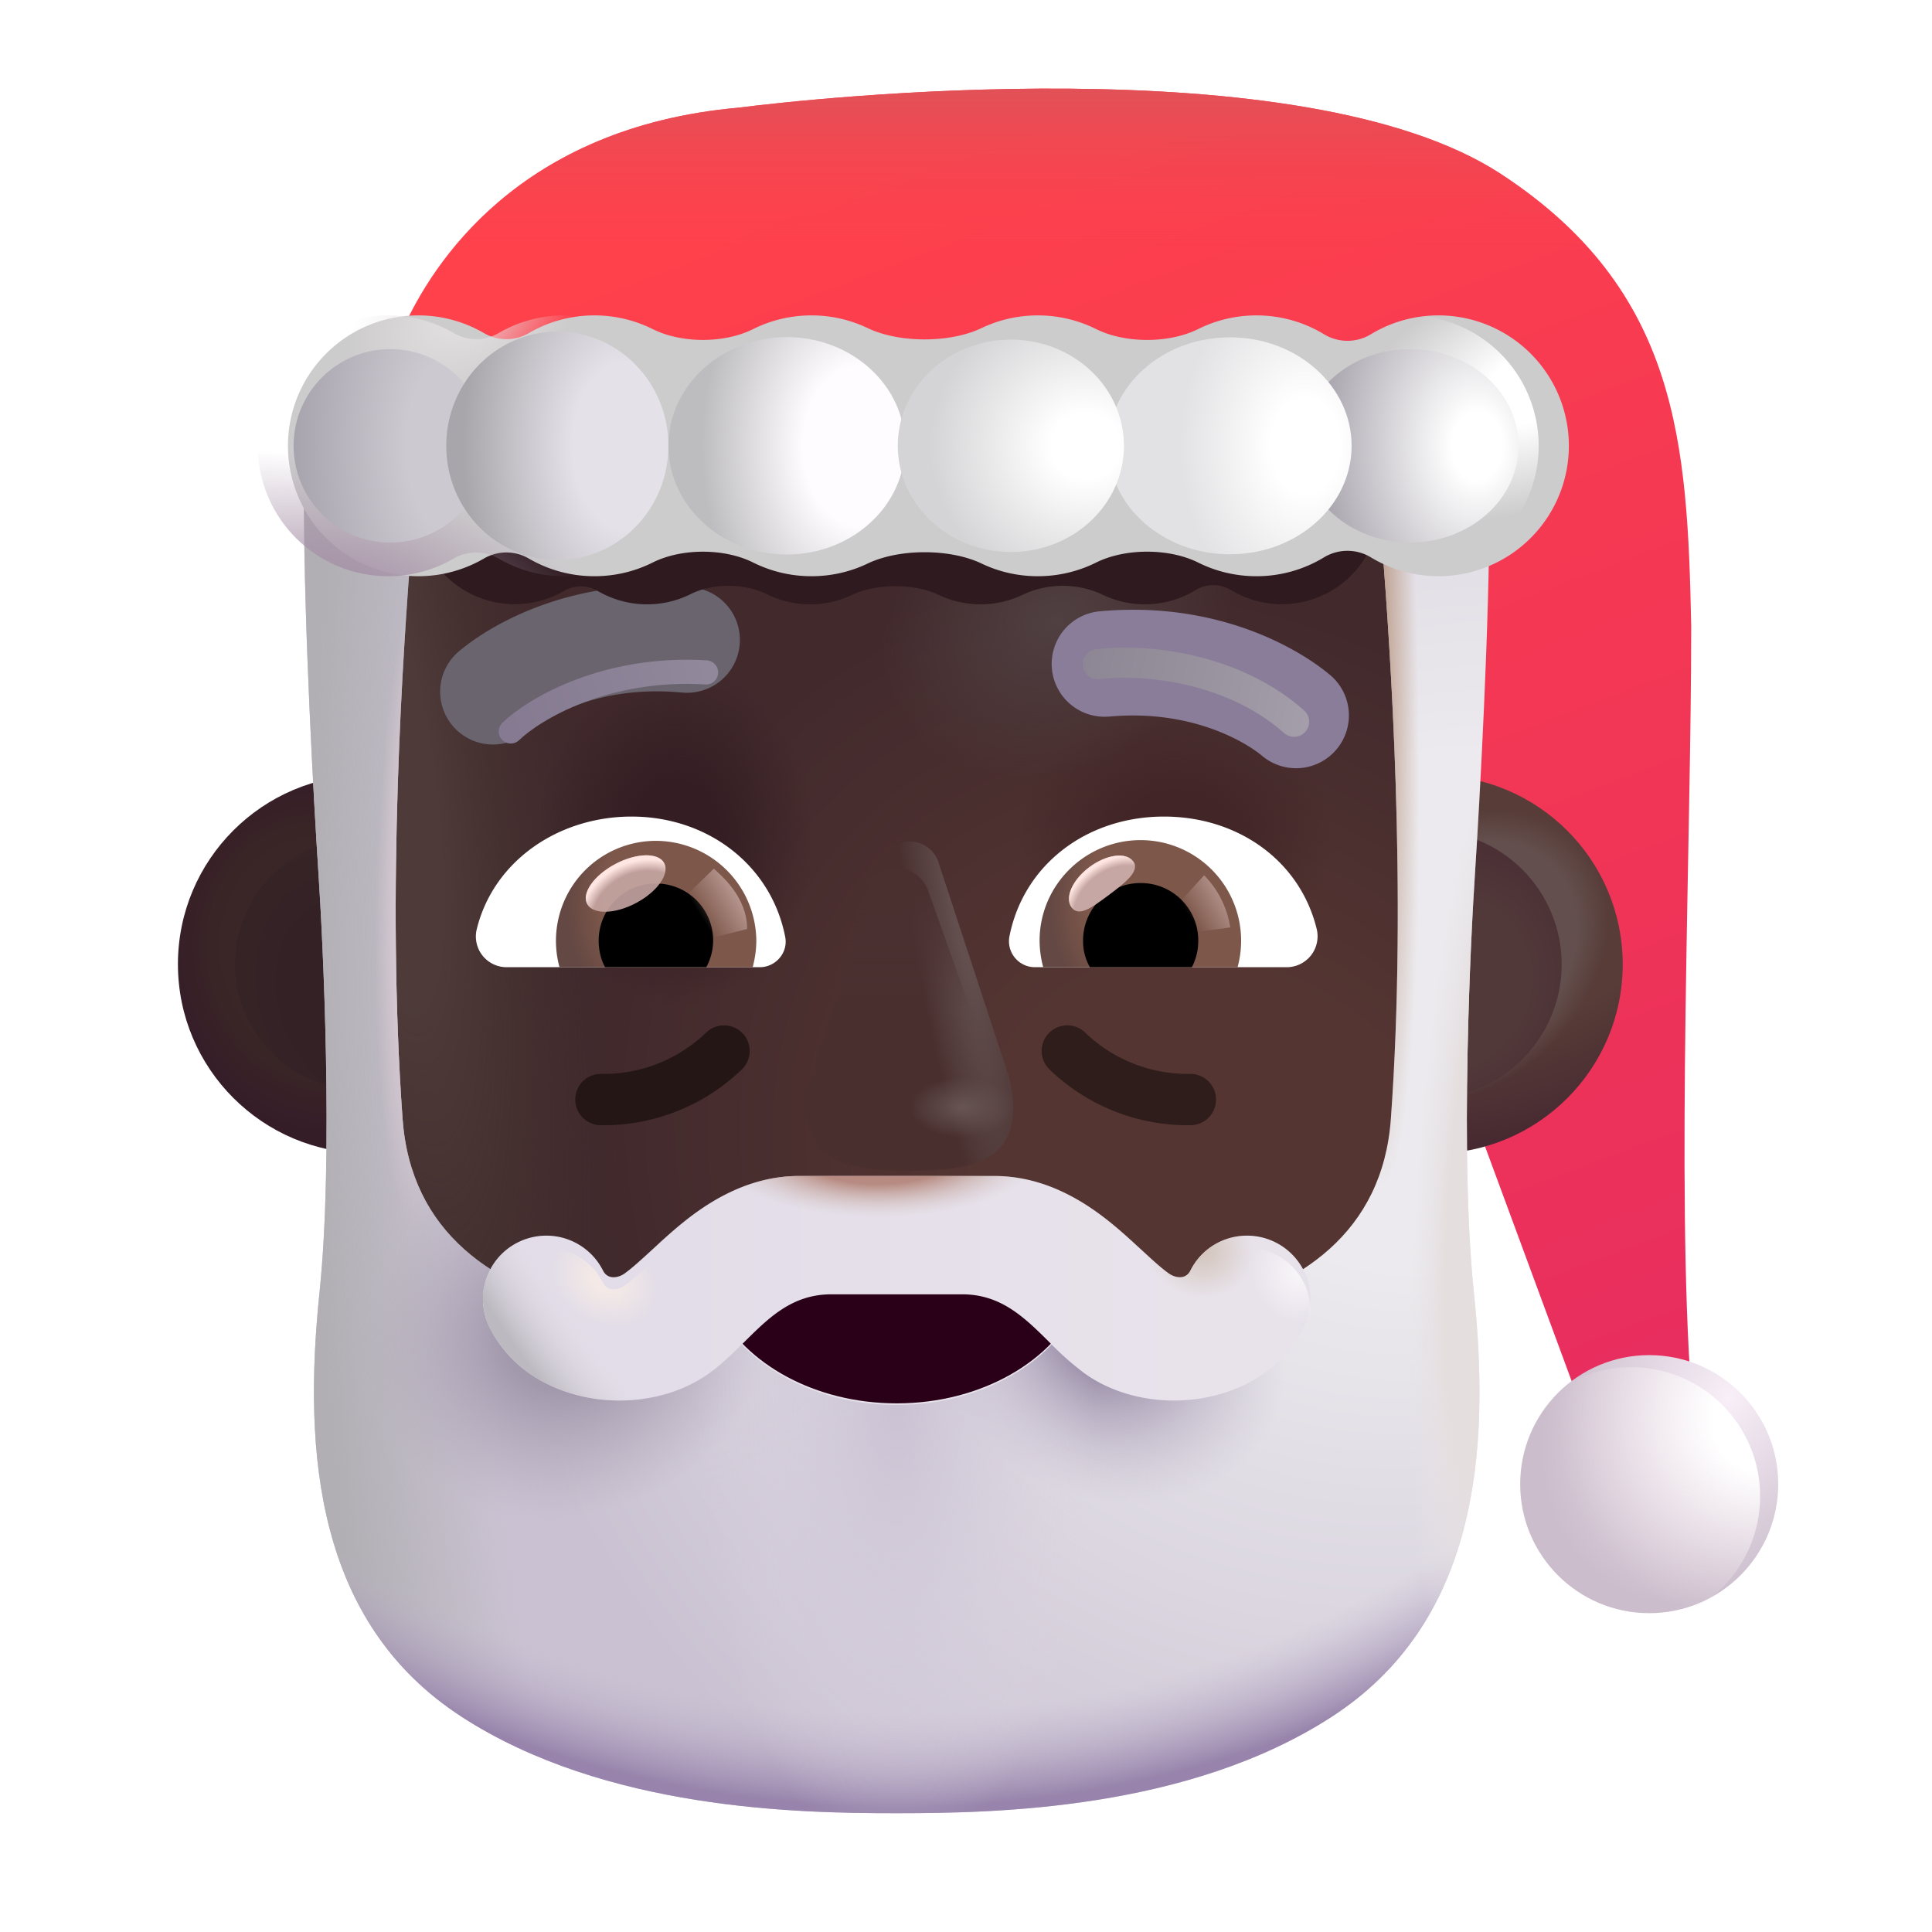 <svg width="32" height="32" fill="none" xmlns="http://www.w3.org/2000/svg"><g filter="url(#a)"><path d="M12.246 2.282c-3.656.32-5.094 2.594-5.578 3.68l-.656 2.352 17.297-1V16l2.78 7.531h1.923c-.25-3.375 0-9.125 0-12.656-.063-3.047-.209-5.567-3.149-7.492C21.56 1.22 13.34 2.142 12.246 2.282Z" fill="url(#b)"/><path d="M12.246 2.282c-3.656.32-5.094 2.594-5.578 3.68l-.656 2.352 17.297-1V16l2.78 7.531h1.923c-.25-3.375 0-9.125 0-12.656-.063-3.047-.209-5.567-3.149-7.492C21.56 1.22 13.34 2.142 12.246 2.282Z" fill="url(#c)"/></g><g filter="url(#d)"><circle cx="27.016" cy="24.782" r="2.137" fill="url(#e)"/></g><circle cx="27.016" cy="24.782" r="2.137" fill="url(#f)"/><g filter="url(#g)"><circle cx="5.98" cy="15.97" r="3.133" fill="url(#h)"/></g><circle cx="23.744" cy="15.974" r="3.133" fill="url(#i)"/><circle cx="23.744" cy="15.974" r="3.133" fill="url(#j)"/><g filter="url(#k)"><circle cx="5.98" cy="15.97" r="2.086" fill="url(#l)"/></g><g filter="url(#m)"><circle cx="23.645" cy="15.974" r="2.221" fill="url(#n)"/></g><path d="M6.324 19.564c-.65-2.9-.396-8.646-.187-11.157h17.5c.156 1.813.375 6.438 0 10.438-.375 4-5.907 4.667-8.625 4.5-2.625-.052-8.038-.881-8.688-3.781Z" fill="url(#o)"/><path d="M6.324 19.564c-.65-2.9-.396-8.646-.187-11.157h17.5c.156 1.813.375 6.438 0 10.438-.375 4-5.907 4.667-8.625 4.5-2.625-.052-8.038-.881-8.688-3.781Z" fill="url(#p)"/><path d="M6.324 19.564c-.65-2.9-.396-8.646-.187-11.157h17.5c.156 1.813.375 6.438 0 10.438-.375 4-5.907 4.667-8.625 4.5-2.625-.052-8.038-.881-8.688-3.781Z" fill="url(#q)"/><path d="M6.324 19.564c-.65-2.9-.396-8.646-.187-11.157h17.5c.156 1.813.375 6.438 0 10.438-.375 4-5.907 4.667-8.625 4.5-2.625-.052-8.038-.881-8.688-3.781Z" fill="url(#r)"/><path d="M6.324 19.564c-.65-2.9-.396-8.646-.187-11.157h17.5c.156 1.813.375 6.438 0 10.438-.375 4-5.907 4.667-8.625 4.5-2.625-.052-8.038-.881-8.688-3.781Z" fill="url(#s)"/><g filter="url(#t)"><path fill-rule="evenodd" clip-rule="evenodd" d="M11.582 12.17c-1.378-.13-2.28.43-2.538.643a.875.875 0 1 1-1.112-1.35c.533-.44 1.88-1.219 3.814-1.036a.875.875 0 1 1-.164 1.742Z" fill="#69646E"/></g><g filter="url(#u)"><path fill-rule="evenodd" clip-rule="evenodd" d="M18.21 12.17c1.377-.13 2.28.43 2.537.643a.875.875 0 1 0 1.113-1.35c-.533-.44-1.88-1.219-3.814-1.036a.875.875 0 0 0 .164 1.742Z" fill="#8A7D99"/></g><path fill-rule="evenodd" clip-rule="evenodd" d="M12.299 17.113a.425.425 0 0 1-.013.601 3.297 3.297 0 0 1-2.341.923.425.425 0 1 1 .016-.85 2.448 2.448 0 0 0 1.737-.686.425.425 0 0 1 .6.012Z" fill="#241614"/><path fill-rule="evenodd" clip-rule="evenodd" d="M17.371 17.113a.425.425 0 0 0 .013.601 3.297 3.297 0 0 0 2.341.923.425.425 0 1 0-.017-.85 2.448 2.448 0 0 1-1.736-.686.425.425 0 0 0-.6.012Z" fill="#2E1D1A"/><path d="M6.809 9.072c-.125 1.64-.416 5.66-.141 9.46.272 3.768 5.503 3.67 8.15 3.14v-.015l.034.007.035-.007v.014c2.647.53 7.878.629 8.15-3.139.275-3.8-.015-7.82-.14-9.46l1.773-.743c0 2.055-.163 4.963-.238 6.11-.076 1.146-.254 4.71-.02 6.968.277 2.665.055 5.47-2.36 7.032-2.379 1.54-5.578 1.592-7.165 1.593h-.069c-1.587 0-4.786-.053-7.166-1.593-2.414-1.563-2.636-4.367-2.36-7.032.235-2.257.057-5.822-.019-6.968-.075-1.147-.238-4.055-.238-6.11l1.774.743Z" fill="url(#v)"/><path d="M6.809 9.072c-.125 1.64-.416 5.66-.141 9.46.272 3.768 5.503 3.67 8.15 3.14v-.015l.034.007.035-.007v.014c2.647.53 7.878.629 8.15-3.139.275-3.8-.015-7.82-.14-9.46l1.773-.743c0 2.055-.163 4.963-.238 6.11-.076 1.146-.254 4.71-.02 6.968.277 2.665.055 5.47-2.36 7.032-2.379 1.54-5.578 1.592-7.165 1.593h-.069c-1.587 0-4.786-.053-7.166-1.593-2.414-1.563-2.636-4.367-2.36-7.032.235-2.257.057-5.822-.019-6.968-.075-1.147-.238-4.055-.238-6.11l1.774.743Z" fill="url(#w)"/><path d="M6.809 9.072c-.125 1.64-.416 5.66-.141 9.46.272 3.768 5.503 3.67 8.15 3.14v-.015l.034.007.035-.007v.014c2.647.53 7.878.629 8.15-3.139.275-3.8-.015-7.82-.14-9.46l1.773-.743c0 2.055-.163 4.963-.238 6.11-.076 1.146-.254 4.71-.02 6.968.277 2.665.055 5.47-2.36 7.032-2.379 1.54-5.578 1.592-7.165 1.593h-.069c-1.587 0-4.786-.053-7.166-1.593-2.414-1.563-2.636-4.367-2.36-7.032.235-2.257.057-5.822-.019-6.968-.075-1.147-.238-4.055-.238-6.11l1.774.743Z" fill="url(#x)"/><path d="M6.809 9.072c-.125 1.64-.416 5.66-.141 9.46.272 3.768 5.503 3.67 8.15 3.14v-.015l.034.007.035-.007v.014c2.647.53 7.878.629 8.15-3.139.275-3.8-.015-7.82-.14-9.46l1.773-.743c0 2.055-.163 4.963-.238 6.11-.076 1.146-.254 4.71-.02 6.968.277 2.665.055 5.47-2.36 7.032-2.379 1.54-5.578 1.592-7.165 1.593h-.069c-1.587 0-4.786-.053-7.166-1.593-2.414-1.563-2.636-4.367-2.36-7.032.235-2.257.057-5.822-.019-6.968-.075-1.147-.238-4.055-.238-6.11l1.774.743Z" fill="url(#y)"/><path d="M6.809 9.072c-.125 1.64-.416 5.66-.141 9.46.272 3.768 5.503 3.67 8.15 3.14v-.015l.034.007.035-.007v.014c2.647.53 7.878.629 8.15-3.139.275-3.8-.015-7.82-.14-9.46l1.773-.743c0 2.055-.163 4.963-.238 6.11-.076 1.146-.254 4.71-.02 6.968.277 2.665.055 5.47-2.36 7.032-2.379 1.54-5.578 1.592-7.165 1.593h-.069c-1.587 0-4.786-.053-7.166-1.593-2.414-1.563-2.636-4.367-2.36-7.032.235-2.257.057-5.822-.019-6.968-.075-1.147-.238-4.055-.238-6.11l1.774.743Z" fill="url(#z)"/><path d="M6.809 9.072c-.125 1.64-.416 5.66-.141 9.46.272 3.768 5.503 3.67 8.15 3.14v-.015l.034.007.035-.007v.014c2.647.53 7.878.629 8.15-3.139.275-3.8-.015-7.82-.14-9.46l1.773-.743c0 2.055-.163 4.963-.238 6.11-.076 1.146-.254 4.71-.02 6.968.277 2.665.055 5.47-2.36 7.032-2.379 1.54-5.578 1.592-7.165 1.593h-.069c-1.587 0-4.786-.053-7.166-1.593-2.414-1.563-2.636-4.367-2.36-7.032.235-2.257.057-5.822-.019-6.968-.075-1.147-.238-4.055-.238-6.11l1.774.743Z" fill="url(#A)"/><path d="M6.809 9.072c-.125 1.64-.416 5.66-.141 9.46.272 3.768 5.503 3.67 8.15 3.14v-.015l.034.007.035-.007v.014c2.647.53 7.878.629 8.15-3.139.275-3.8-.015-7.82-.14-9.46l1.773-.743c0 2.055-.163 4.963-.238 6.11-.076 1.146-.254 4.71-.02 6.968.277 2.665.055 5.47-2.36 7.032-2.379 1.54-5.578 1.592-7.165 1.593h-.069c-1.587 0-4.786-.053-7.166-1.593-2.414-1.563-2.636-4.367-2.36-7.032.235-2.257.057-5.822-.019-6.968-.075-1.147-.238-4.055-.238-6.11l1.774.743Z" fill="url(#B)"/><path d="M6.809 9.072c-.125 1.64-.416 5.66-.141 9.46.272 3.768 5.503 3.67 8.15 3.14v-.015l.034.007.035-.007v.014c2.647.53 7.878.629 8.15-3.139.275-3.8-.015-7.82-.14-9.46l1.773-.743c0 2.055-.163 4.963-.238 6.11-.076 1.146-.254 4.71-.02 6.968.277 2.665.055 5.47-2.36 7.032-2.379 1.54-5.578 1.592-7.165 1.593h-.069c-1.587 0-4.786-.053-7.166-1.593-2.414-1.563-2.636-4.367-2.36-7.032.235-2.257.057-5.822-.019-6.968-.075-1.147-.238-4.055-.238-6.11l1.774.743Z" fill="url(#C)"/><path d="M6.809 9.072c-.125 1.64-.416 5.66-.141 9.46.272 3.768 5.503 3.67 8.15 3.14v-.015l.034.007.035-.007v.014c2.647.53 7.878.629 8.15-3.139.275-3.8-.015-7.82-.14-9.46l1.773-.743c0 2.055-.163 4.963-.238 6.11-.076 1.146-.254 4.71-.02 6.968.277 2.665.055 5.47-2.36 7.032-2.379 1.54-5.578 1.592-7.165 1.593h-.069c-1.587 0-4.786-.053-7.166-1.593-2.414-1.563-2.636-4.367-2.36-7.032.235-2.257.057-5.822-.019-6.968-.075-1.147-.238-4.055-.238-6.11l1.774.743Z" fill="url(#D)"/><g filter="url(#E)"><path d="M9.897 9.786a.554.554 0 0 0-.553 0 1.624 1.624 0 1 1 0-2.805.554.554 0 0 0 .553 0 1.617 1.617 0 0 1 1.546-.05c.36.18.892.18 1.251 0a1.618 1.618 0 0 1 1.427-.013c.392.188 1.026.188 1.419 0a1.618 1.618 0 0 1 1.424.011c.364.182.911.182 1.276 0a1.617 1.617 0 0 1 1.569.067.564.564 0 0 0 .577 0 1.624 1.624 0 1 1 0 2.775.564.564 0 0 0-.578 0 1.617 1.617 0 0 1-1.568.068 1.562 1.562 0 0 0-1.276 0 1.618 1.618 0 0 1-1.424.011c-.393-.188-1.027-.188-1.42 0a1.618 1.618 0 0 1-1.426-.012c-.36-.18-.891-.18-1.25 0a1.618 1.618 0 0 1-1.547-.052Z" fill="#2E1A1F"/></g><g filter="url(#F)"><path d="M8.255 9.249a.737.737 0 0 0-.736 0 2.16 2.16 0 1 1 0-3.73.737.737 0 0 0 .736 0 2.15 2.15 0 0 1 1.09-.295c.348 0 .675.082.966.227.478.239 1.185.239 1.663 0 .29-.145.618-.227.966-.227.333 0 .649.075.93.21.523.25 1.366.25 1.888 0 .282-.135.598-.21.931-.21.346 0 .673.081.963.225.484.242 1.212.242 1.696 0 .29-.144.617-.225.963-.225.411 0 .796.115 1.123.315a.75.75 0 0 0 .768 0 2.16 2.16 0 1 1 0 3.69.75.75 0 0 0-.768 0 2.15 2.15 0 0 1-1.123.315c-.346 0-.673-.081-.963-.225-.484-.242-1.212-.242-1.696 0-.29.144-.617.225-.963.225-.333 0-.649-.075-.931-.21-.522-.25-1.365-.25-1.887 0-.282.135-.598.21-.931.21-.348 0-.675-.082-.966-.227-.478-.239-1.185-.239-1.663 0-.29.145-.618.227-.965.227a2.15 2.15 0 0 1-1.091-.295Z" fill="#CDCCCD"/></g><path d="M8.255 9.249a.737.737 0 0 0-.736 0 2.16 2.16 0 1 1 0-3.73.737.737 0 0 0 .736 0 2.15 2.15 0 0 1 1.09-.295c.348 0 .675.082.966.227.478.239 1.185.239 1.663 0 .29-.145.618-.227.966-.227.333 0 .649.075.93.21.523.25 1.366.25 1.888 0 .282-.135.598-.21.931-.21.346 0 .673.081.963.225.484.242 1.212.242 1.696 0 .29-.144.617-.225.963-.225.411 0 .796.115 1.123.315a.75.75 0 0 0 .768 0 2.16 2.16 0 1 1 0 3.69.75.75 0 0 0-.768 0 2.15 2.15 0 0 1-1.123.315c-.346 0-.673-.081-.963-.225-.484-.242-1.212-.242-1.696 0-.29.144-.617.225-.963.225-.333 0-.649-.075-.931-.21-.522-.25-1.365-.25-1.887 0-.282.135-.598.21-.931.21-.348 0-.675-.082-.966-.227-.478-.239-1.185-.239-1.663 0-.29.145-.618.227-.965.227a2.15 2.15 0 0 1-1.091-.295Z" fill="url(#G)"/><path d="M8.255 9.249a.737.737 0 0 0-.736 0 2.16 2.16 0 1 1 0-3.73.737.737 0 0 0 .736 0 2.15 2.15 0 0 1 1.09-.295c.348 0 .675.082.966.227.478.239 1.185.239 1.663 0 .29-.145.618-.227.966-.227.333 0 .649.075.93.21.523.25 1.366.25 1.888 0 .282-.135.598-.21.931-.21.346 0 .673.081.963.225.484.242 1.212.242 1.696 0 .29-.144.617-.225.963-.225.411 0 .796.115 1.123.315a.75.75 0 0 0 .768 0 2.16 2.16 0 1 1 0 3.69.75.75 0 0 0-.768 0 2.15 2.15 0 0 1-1.123.315c-.346 0-.673-.081-.963-.225-.484-.242-1.212-.242-1.696 0-.29.144-.617.225-.963.225-.333 0-.649-.075-.931-.21-.522-.25-1.365-.25-1.887 0-.282.135-.598.21-.931.21-.348 0-.675-.082-.966-.227-.478-.239-1.185-.239-1.663 0-.29.145-.618.227-.965.227a2.15 2.15 0 0 1-1.091-.295Z" fill="url(#H)"/><path d="M8.255 9.249a.737.737 0 0 0-.736 0 2.16 2.16 0 1 1 0-3.73.737.737 0 0 0 .736 0 2.15 2.15 0 0 1 1.09-.295c.348 0 .675.082.966.227.478.239 1.185.239 1.663 0 .29-.145.618-.227.966-.227.333 0 .649.075.93.21.523.25 1.366.25 1.888 0 .282-.135.598-.21.931-.21.346 0 .673.081.963.225.484.242 1.212.242 1.696 0 .29-.144.617-.225.963-.225.411 0 .796.115 1.123.315a.75.75 0 0 0 .768 0 2.16 2.16 0 1 1 0 3.69.75.75 0 0 0-.768 0 2.15 2.15 0 0 1-1.123.315c-.346 0-.673-.081-.963-.225-.484-.242-1.212-.242-1.696 0-.29.144-.617.225-.963.225-.333 0-.649-.075-.931-.21-.522-.25-1.365-.25-1.887 0-.282.135-.598.21-.931.21-.348 0-.675-.082-.966-.227-.478-.239-1.185-.239-1.663 0-.29.145-.618.227-.965.227a2.15 2.15 0 0 1-1.091-.295Z" fill="url(#I)"/><path d="m11.87 21.69.923-1.052h3.89l1.2.948c-.43.98-1.625 1.685-3.03 1.685-1.356 0-2.515-.655-2.983-1.58Z" fill="#E7E2EA"/><path d="m11.87 21.663.923-1.052h3.89l1.2.948c-.43.98-1.625 1.685-3.03 1.685-1.356 0-2.515-.655-2.983-1.581Z" fill="#290018"/><g filter="url(#J)"><path d="M13.235 19.678h3.235c1.094 0 1.883.719 2.313 1.11l.005.005.139.127c.184.17.309.284.433.373.09.065.275.117.358-.05a1.05 1.05 0 0 1 1.888.919c-.62 1.31-2.526 1.592-3.65.78a4.965 4.965 0 0 1-.582-.518c-.406-.402-.793-.786-1.438-.786H13.77c-.646 0-1.033.384-1.438.786-.182.18-.368.364-.582.519-1.125.81-3.03.528-3.651-.781a1.05 1.05 0 0 1 1.888-.919c.083.167.269.115.358.05.124-.09.249-.204.434-.373l.138-.127.005-.005c.43-.391 1.22-1.11 2.313-1.11Z" fill="url(#K)"/><path d="M13.235 19.678h3.235c1.094 0 1.883.719 2.313 1.11l.005.005.139.127c.184.17.309.284.433.373.09.065.275.117.358-.05a1.05 1.05 0 0 1 1.888.919c-.62 1.31-2.526 1.592-3.65.78a4.965 4.965 0 0 1-.582-.518c-.406-.402-.793-.786-1.438-.786H13.77c-.646 0-1.033.384-1.438.786-.182.18-.368.364-.582.519-1.125.81-3.03.528-3.651-.781a1.05 1.05 0 0 1 1.888-.919c.083.167.269.115.358.05.124-.09.249-.204.434-.373l.138-.127.005-.005c.43-.391 1.22-1.11 2.313-1.11Z" fill="url(#L)"/><path d="M13.235 19.678h3.235c1.094 0 1.883.719 2.313 1.11l.005.005.139.127c.184.17.309.284.433.373.09.065.275.117.358-.05a1.05 1.05 0 0 1 1.888.919c-.62 1.31-2.526 1.592-3.65.78a4.965 4.965 0 0 1-.582-.518c-.406-.402-.793-.786-1.438-.786H13.77c-.646 0-1.033.384-1.438.786-.182.18-.368.364-.582.519-1.125.81-3.03.528-3.651-.781a1.05 1.05 0 0 1 1.888-.919c.083.167.269.115.358.05.124-.09.249-.204.434-.373l.138-.127.005-.005c.43-.391 1.22-1.11 2.313-1.11Z" fill="url(#M)"/><path d="M13.235 19.678h3.235c1.094 0 1.883.719 2.313 1.11l.005.005.139.127c.184.17.309.284.433.373.09.065.275.117.358-.05a1.05 1.05 0 0 1 1.888.919c-.62 1.31-2.526 1.592-3.65.78a4.965 4.965 0 0 1-.582-.518c-.406-.402-.793-.786-1.438-.786H13.77c-.646 0-1.033.384-1.438.786-.182.18-.368.364-.582.519-1.125.81-3.03.528-3.651-.781a1.05 1.05 0 0 1 1.888-.919c.083.167.269.115.358.05.124-.09.249-.204.434-.373l.138-.127.005-.005c.43-.391 1.22-1.11 2.313-1.11Z" fill="url(#N)"/></g><path d="M13.235 19.678h3.235c1.094 0 1.883.719 2.313 1.11l.005.005.139.127c.184.17.309.284.433.373.09.065.275.117.358-.05a1.05 1.05 0 0 1 1.888.919c-.62 1.31-2.526 1.592-3.65.78a4.965 4.965 0 0 1-.582-.518c-.406-.402-.793-.786-1.438-.786H13.77c-.646 0-1.033.384-1.438.786-.182.18-.368.364-.582.519-1.125.81-3.03.528-3.651-.781a1.05 1.05 0 0 1 1.888-.919c.083.167.269.115.358.05.124-.09.249-.204.434-.373l.138-.127.005-.005c.43-.391 1.22-1.11 2.313-1.11Z" fill="url(#O)"/><path d="M13.235 19.678h3.235c1.094 0 1.883.719 2.313 1.11l.005.005.139.127c.184.17.309.284.433.373.09.065.275.117.358-.05a1.05 1.05 0 0 1 1.888.919c-.62 1.31-2.526 1.592-3.65.78a4.965 4.965 0 0 1-.582-.518c-.406-.402-.793-.786-1.438-.786H13.77c-.646 0-1.033.384-1.438.786-.182.18-.368.364-.582.519-1.125.81-3.03.528-3.651-.781a1.05 1.05 0 0 1 1.888-.919c.083.167.269.115.358.05.124-.09.249-.204.434-.373l.138-.127.005-.005c.43-.391 1.22-1.11 2.313-1.11Z" fill="url(#P)"/><g filter="url(#Q)"><path d="M14.871 14.439a.497.497 0 0 0-.472.341l-1.137 3.456c-.063.177-.182.643-.032 1.03.186.48.688.623 1.625.626h.032c.936-.003 1.44-.146 1.625-.625.15-.388.03-.854-.032-1.031l-1.137-3.456a.497.497 0 0 0-.472-.341Z" fill="#49302F"/><path d="M14.871 14.439a.497.497 0 0 0-.472.341l-1.137 3.456c-.063.177-.182.643-.032 1.03.186.48.688.623 1.625.626h.032c.936-.003 1.44-.146 1.625-.625.15-.388.03-.854-.032-1.031l-1.137-3.456a.497.497 0 0 0-.472-.341Z" fill="url(#R)"/><path d="M14.871 14.439a.497.497 0 0 0-.472.341l-1.137 3.456c-.063.177-.182.643-.032 1.03.186.48.688.623 1.625.626h.032c.936-.003 1.44-.146 1.625-.625.15-.388.03-.854-.032-1.031l-1.137-3.456a.497.497 0 0 0-.472-.341Z" fill="url(#S)"/></g><g filter="url(#T)"><path d="M14.852 14.388a.537.537 0 0 0-.511.342l-1.234 3.455c-.068.177-.197.644-.034 1.031.2.48.746.622 1.762.625h.034c1.017-.003 1.562-.146 1.763-.625.163-.387.034-.854-.034-1.03l-1.234-3.456a.537.537 0 0 0-.512-.342Z" fill="url(#U)"/></g><path d="M19.279 13.525c1.219 0 2.249.723 2.529 1.859a.512.512 0 0 1-.5.636h-4.165a.43.43 0 0 1-.424-.508c.235-1.196 1.287-1.987 2.56-1.987ZM10.461 13.525c-1.212 0-2.285.734-2.564 1.863a.509.509 0 0 0 .497.632h4.19c.263 0 .474-.241.421-.504-.233-1.19-1.287-1.991-2.544-1.991Z" fill="#fff"/><path d="M18.892 13.915a1.666 1.666 0 0 1 1.606 2.105h-3.219a1.71 1.71 0 0 1-.06-.44c0-.916.75-1.665 1.673-1.665Z" fill="url(#V)"/><path d="M10.863 13.927a1.656 1.656 0 0 0-1.596 2.093h3.2c.037-.143.06-.287.06-.437a1.667 1.667 0 0 0-1.664-1.656Z" fill="url(#W)"/><path d="M17.939 15.58a.95.95 0 0 1 .954-.954.95.95 0 0 1 .954.955.94.94 0 0 1-.106.439h-1.689a.862.862 0 0 1-.113-.44ZM11.812 15.582a.944.944 0 0 0-.948-.948.944.944 0 0 0-.948.948c0 .159.037.309.105.437h1.678a.94.94 0 0 0 .113-.437Z" fill="#000"/><g filter="url(#X)"><path d="M18.77 14.267c.118.159-.13.352-.412.563-.282.21-.49.36-.61.2-.118-.158.014-.458.296-.668.282-.211.607-.254.725-.095Z" fill="#C7A7A3"/><path d="M18.77 14.267c.118.159-.13.352-.412.563-.282.21-.49.36-.61.2-.118-.158.014-.458.296-.668.282-.211.607-.254.725-.095Z" fill="url(#Y)"/></g><g filter="url(#Z)"><path d="M20.376 15.36a1.567 1.567 0 0 0-.432-.862l-.485.532.22.425.697-.094Z" fill="url(#aa)"/></g><g filter="url(#ab)"><path d="M12.375 15.387c0-.534-.435-.891-.552-.999l-.535.518.33.67.757-.189Z" fill="url(#ac)"/></g><g filter="url(#ad)" transform="rotate(-27.914 10.363 14.634)"><ellipse cx="10.363" cy="14.634" rx=".722" ry=".366" fill="#C7A7A3" fill-opacity=".9"/><ellipse cx="10.363" cy="14.634" rx=".722" ry=".366" fill="url(#ae)"/></g><g filter="url(#af)"><path d="M8.46 12.115c.382-.369 1.565-1.08 3.235-.978" stroke="url(#ag)" stroke-width=".4" stroke-linecap="round"/></g><g filter="url(#ah)"><path d="M18.184 11.001c.63-.083 2.162-.01 3.25.953" stroke="url(#ai)" stroke-width=".5" stroke-linecap="round"/></g><g filter="url(#aj)"><circle cx="6.465" cy="7.384" r="1.602" fill="url(#ak)"/></g><g filter="url(#al)"><ellipse cx="9.231" cy="7.384" rx="1.84" ry="1.891" fill="url(#am)"/></g><g filter="url(#an)"><ellipse cx="13.031" cy="7.384" rx="1.96" ry="1.8" fill="url(#ao)"/></g><g filter="url(#ap)"><ellipse cx="23.355" cy="7.384" rx="1.797" ry="1.602" fill="url(#aq)"/></g><g filter="url(#ar)"><ellipse cx="20.371" cy="7.384" rx="2.016" ry="1.797" fill="url(#as)"/></g><g filter="url(#at)"><ellipse cx="16.743" cy="7.384" rx="1.873" ry="1.759" fill="url(#au)"/></g><defs><radialGradient id="e" cx="0" cy="0" r="1" gradientUnits="userSpaceOnUse" gradientTransform="rotate(123.555 7.897 19.273) scale(3.675 2.817)"><stop stop-color="#F8EFF8"/><stop offset="1" stop-color="#CBBDCC"/></radialGradient><radialGradient id="f" cx="0" cy="0" r="1" gradientUnits="userSpaceOnUse" gradientTransform="matrix(-2.797 1.781 -1.898 -2.98 29.152 23.595)"><stop offset=".231" stop-color="#fff"/><stop offset="1" stop-color="#EBDEE4" stop-opacity="0"/></radialGradient><radialGradient id="h" cx="0" cy="0" r="1" gradientUnits="userSpaceOnUse" gradientTransform="rotate(167.619 1.76 8.175) scale(2.624 3.015)"><stop offset=".62" stop-color="#3A2626"/><stop offset="1" stop-color="#351D28"/></radialGradient><radialGradient id="i" cx="0" cy="0" r="1" gradientUnits="userSpaceOnUse" gradientTransform="matrix(1.5 4.824 -6.448 2.005 24.387 14.283)"><stop offset=".576" stop-color="#573C38"/><stop offset=".907" stop-color="#472A31"/></radialGradient><radialGradient id="j" cx="0" cy="0" r="1" gradientUnits="userSpaceOnUse" gradientTransform="matrix(2.125 -1.828 1.401 1.629 24.116 15.856)"><stop offset=".789" stop-color="#634F4D"/><stop offset="1" stop-color="#634F4D" stop-opacity="0"/></radialGradient><radialGradient id="l" cx="0" cy="0" r="1" gradientUnits="userSpaceOnUse" gradientTransform="matrix(-1.516 -2.5 1.919 -1.163 6.152 16.657)"><stop offset=".58" stop-color="#342126"/><stop offset="1" stop-color="#372426"/></radialGradient><radialGradient id="n" cx="0" cy="0" r="1" gradientUnits="userSpaceOnUse" gradientTransform="matrix(1.414 -1.864 1.706 1.294 23.946 16.302)"><stop offset=".623" stop-color="#513839"/><stop offset="1" stop-color="#4B3135"/></radialGradient><radialGradient id="o" cx="0" cy="0" r="1" gradientUnits="userSpaceOnUse" gradientTransform="matrix(-7.437 -9.125 7.481 -6.097 20.387 20.314)"><stop offset=".388" stop-color="#543532"/><stop offset="1" stop-color="#41292C"/></radialGradient><radialGradient id="p" cx="0" cy="0" r="1" gradientUnits="userSpaceOnUse" gradientTransform="matrix(2.562 16.094 -3.441 .548 6.2 12.47)"><stop offset=".253" stop-color="#4E3B39"/><stop offset="1" stop-color="#3E2B2A" stop-opacity="0"/></radialGradient><radialGradient id="q" cx="0" cy="0" r="1" gradientUnits="userSpaceOnUse" gradientTransform="matrix(0 -2.808 2.277 0 11.2 13.84)"><stop offset=".306" stop-color="#341E23"/><stop offset="1" stop-color="#341E23" stop-opacity="0"/></radialGradient><radialGradient id="r" cx="0" cy="0" r="1" gradientUnits="userSpaceOnUse" gradientTransform="matrix(0 -2.026 2.667 0 19.48 13.809)"><stop offset=".352" stop-color="#422627"/><stop offset="1" stop-color="#422627" stop-opacity="0"/></radialGradient><radialGradient id="s" cx="0" cy="0" r="1" gradientUnits="userSpaceOnUse" gradientTransform="matrix(2.641 -1.594 1.26 2.088 17.507 10.262)"><stop stop-color="#504041"/><stop offset="1" stop-color="#504041" stop-opacity="0"/></radialGradient><radialGradient id="v" cx="0" cy="0" r="1" gradientUnits="userSpaceOnUse" gradientTransform="matrix(-12 11.562 -10.46 -10.856 23.887 16.814)"><stop offset=".268" stop-color="#ECEAEE"/><stop offset="1" stop-color="#CAC2D2"/></radialGradient><radialGradient id="w" cx="0" cy="0" r="1" gradientUnits="userSpaceOnUse" gradientTransform="rotate(176.86 8.6 10.463) scale(12.55 32.376)"><stop offset=".784" stop-color="#B1AFB3" stop-opacity="0"/><stop offset="1" stop-color="#B1AFB3"/></radialGradient><radialGradient id="x" cx="0" cy="0" r="1" gradientUnits="userSpaceOnUse" gradientTransform="matrix(0 15.656 -17.216 0 14.852 14.376)"><stop offset=".898" stop-color="#C1B5CD" stop-opacity="0"/><stop offset="1" stop-color="#9783AB"/></radialGradient><radialGradient id="y" cx="0" cy="0" r="1" gradientUnits="userSpaceOnUse" gradientTransform="rotate(91.647 -3.612 10.76) scale(5.692 .803)"><stop offset=".598" stop-color="#D5C8D1"/><stop offset="1" stop-color="#D5C8D1" stop-opacity="0"/></radialGradient><radialGradient id="z" cx="0" cy="0" r="1" gradientUnits="userSpaceOnUse" gradientTransform="rotate(87.81 6.564 16.179) scale(10.633 .944)"><stop offset=".365" stop-color="#BC9C89"/><stop offset="1" stop-color="#BC9C89" stop-opacity="0"/></radialGradient><radialGradient id="A" cx="0" cy="0" r="1" gradientUnits="userSpaceOnUse" gradientTransform="rotate(93.799 3.079 21.434) scale(7.982 1.224)"><stop offset=".551" stop-color="#E5DEDE"/><stop offset="1" stop-color="#E7E3E6" stop-opacity="0"/></radialGradient><radialGradient id="B" cx="0" cy="0" r="1" gradientUnits="userSpaceOnUse" gradientTransform="rotate(31.749 -29.738 42.82) scale(3.403 2.638)"><stop offset=".249" stop-color="#9C90AA"/><stop offset="1" stop-color="#C4BCCD" stop-opacity="0"/></radialGradient><radialGradient id="C" cx="0" cy="0" r="1" gradientUnits="userSpaceOnUse" gradientTransform="matrix(-3.166 1.361 -1.198 -2.785 9.4 22.078)"><stop offset=".311" stop-color="#A399AD"/><stop offset="1" stop-color="#B2AAB9" stop-opacity="0"/></radialGradient><radialGradient id="D" cx="0" cy="0" r="1" gradientUnits="userSpaceOnUse" gradientTransform="matrix(0 7.693 -3.301 0 14.852 23.154)"><stop stop-color="#CAC2D3"/><stop offset="1" stop-color="#DBD4E1" stop-opacity="0"/></radialGradient><radialGradient id="G" cx="0" cy="0" r="1" gradientUnits="userSpaceOnUse" gradientTransform="rotate(156.024 12.066 5.894) scale(3.461 1.953)"><stop offset=".291" stop-color="#fff"/><stop offset="1" stop-color="#fff" stop-opacity="0"/></radialGradient><radialGradient id="H" cx="0" cy="0" r="1" gradientUnits="userSpaceOnUse" gradientTransform="matrix(.656 -2 4.246 1.393 6.043 9.907)"><stop stop-color="#A58FA6"/><stop offset="1" stop-color="#A58FA6" stop-opacity="0"/></radialGradient><radialGradient id="I" cx="0" cy="0" r="1" gradientUnits="userSpaceOnUse" gradientTransform="rotate(151.208 3.18 3.6) scale(2.068 1.329)"><stop stop-color="#E5E1E2"/><stop offset="1" stop-color="#E5E1E2" stop-opacity="0"/></radialGradient><radialGradient id="L" cx="0" cy="0" r="1" gradientUnits="userSpaceOnUse" gradientTransform="rotate(146.262 4.265 11.38) scale(6.876 11.899)"><stop offset=".832" stop-color="#E4DFEA" stop-opacity="0"/><stop offset="1" stop-color="#BDB9C0"/></radialGradient><radialGradient id="M" cx="0" cy="0" r="1" gradientUnits="userSpaceOnUse" gradientTransform="matrix(.824 .428 -.382 .736 19.861 20.863)"><stop offset=".126" stop-color="#D4C5BD"/><stop offset="1" stop-color="#D4C5BD" stop-opacity="0"/></radialGradient><radialGradient id="N" cx="0" cy="0" r="1" gradientUnits="userSpaceOnUse" gradientTransform="matrix(0 1.047 -2.692 0 14.543 19.314)"><stop offset=".478" stop-color="#B78B81"/><stop offset="1" stop-color="#D5C5C2" stop-opacity="0"/></radialGradient><radialGradient id="O" cx="0" cy="0" r="1" gradientUnits="userSpaceOnUse" gradientTransform="matrix(-1 .734 -.744 -1.014 21.574 21.064)"><stop stop-color="#FAF7FA"/><stop offset=".677" stop-color="#FAF7FA" stop-opacity="0"/></radialGradient><radialGradient id="P" cx="0" cy="0" r="1" gradientUnits="userSpaceOnUse" gradientTransform="rotate(118.511 -1.3 13.58) scale(.72 .942)"><stop offset=".227" stop-color="#F4E9E6"/><stop offset="1" stop-color="#F4E9E6" stop-opacity="0"/></radialGradient><radialGradient id="R" cx="0" cy="0" r="1" gradientUnits="userSpaceOnUse" gradientTransform="matrix(1.031 6.094 -.839 .142 15.71 15.652)"><stop offset=".137" stop-color="#624F4E"/><stop offset="1" stop-color="#624F4E" stop-opacity="0"/></radialGradient><radialGradient id="S" cx="0" cy="0" r="1" gradientUnits="userSpaceOnUse" gradientTransform="matrix(-.87 0 0 -.5 15.741 18.84)"><stop stop-color="#675554"/><stop offset="1" stop-color="#675554" stop-opacity="0"/></radialGradient><radialGradient id="V" cx="0" cy="0" r="1" gradientUnits="userSpaceOnUse" gradientTransform="matrix(-1.859 2.047 -1.653 -1.502 19.757 14.543)"><stop offset=".706" stop-color="#7D574A"/><stop offset=".949" stop-color="#644843"/></radialGradient><radialGradient id="W" cx="0" cy="0" r="1" gradientUnits="userSpaceOnUse" gradientTransform="rotate(132.252 2.645 9.872) scale(2.749 2.22)"><stop offset=".706" stop-color="#7D574A"/><stop offset=".949" stop-color="#644843"/></radialGradient><radialGradient id="Y" cx="0" cy="0" r="1" gradientUnits="userSpaceOnUse" gradientTransform="rotate(-127.812 12.895 2.96) scale(.706 .972)"><stop offset=".766" stop-color="#FFE6E2" stop-opacity="0"/><stop offset=".966" stop-color="#FFE6E2"/></radialGradient><radialGradient id="ae" cx="0" cy="0" r="1" gradientUnits="userSpaceOnUse" gradientTransform="matrix(-.014 -.916 1.101 -.017 10.335 15.218)"><stop offset=".766" stop-color="#FFE6E2" stop-opacity="0"/><stop offset=".966" stop-color="#FFE6E2"/></radialGradient><radialGradient id="ak" cx="0" cy="0" r="1" gradientUnits="userSpaceOnUse" gradientTransform="matrix(-2.59 0 0 -5.133 7.453 7.384)"><stop offset=".279" stop-color="#CDC9D1"/><stop offset="1" stop-color="#A8A4AD"/></radialGradient><radialGradient id="am" cx="0" cy="0" r="1" gradientUnits="userSpaceOnUse" gradientTransform="matrix(-2.707 0 0 -4.258 10.367 7.384)"><stop offset=".326" stop-color="#E5E1E9"/><stop offset="1" stop-color="#A8A6AA"/></radialGradient><radialGradient id="ao" cx="0" cy="0" r="1" gradientUnits="userSpaceOnUse" gradientTransform="matrix(-2.883 0 0 -4.054 14.241 7.384)"><stop offset=".326" stop-color="#FEFCFF"/><stop offset=".911" stop-color="#BDBCBF"/></radialGradient><radialGradient id="aq" cx="0" cy="0" r="1" gradientUnits="userSpaceOnUse" gradientTransform="matrix(-2.643 0 0 -3.607 24.464 7.384)"><stop offset=".159" stop-color="#fff"/><stop offset="1" stop-color="#A8A4AD"/></radialGradient><radialGradient id="as" cx="0" cy="0" r="1" gradientUnits="userSpaceOnUse" gradientTransform="matrix(-2.965 0 0 -4.047 21.615 7.384)"><stop offset=".193" stop-color="#fff"/><stop offset=".699" stop-color="#E2E1E3"/></radialGradient><radialGradient id="au" cx="0" cy="0" r="1" gradientUnits="userSpaceOnUse" gradientTransform="matrix(-2.838 0 0 -2.703 17.982 7.384)"><stop offset=".202" stop-color="#fff"/><stop offset=".912" stop-color="#D4D3D5"/></radialGradient><filter id="a" x="5.512" y="1.468" width="23" height="22.065" filterUnits="userSpaceOnUse" color-interpolation-filters="sRGB"><feFlood flood-opacity="0" result="BackgroundImageFix"/><feBlend in="SourceGraphic" in2="BackgroundImageFix" result="shape"/><feColorMatrix in="SourceAlpha" values="0 0 0 0 0 0 0 0 0 0 0 0 0 0 0 0 0 0 127 0" result="hardAlpha"/><feOffset dx=".5" dy="-.5"/><feGaussianBlur stdDeviation=".5"/><feComposite in2="hardAlpha" operator="arithmetic" k2="-1" k3="1"/><feColorMatrix values="0 0 0 0 0.565 0 0 0 0 0.09 0 0 0 0 0.271 0 0 0 1 0"/><feBlend in2="shape" result="effect1_innerShadow_3987_24229"/><feColorMatrix in="SourceAlpha" values="0 0 0 0 0 0 0 0 0 0 0 0 0 0 0 0 0 0 127 0" result="hardAlpha"/><feOffset dx="-.5"/><feGaussianBlur stdDeviation=".75"/><feComposite in2="hardAlpha" operator="arithmetic" k2="-1" k3="1"/><feColorMatrix values="0 0 0 0 0.996 0 0 0 0 0.384 0 0 0 0 0.408 0 0 0 1 0"/><feBlend in2="effect1_innerShadow_3987_24229" result="effect2_innerShadow_3987_24229"/></filter><filter id="d" x="24.879" y="22.446" width="4.573" height="4.473" filterUnits="userSpaceOnUse" color-interpolation-filters="sRGB"><feFlood flood-opacity="0" result="BackgroundImageFix"/><feBlend in="SourceGraphic" in2="BackgroundImageFix" result="shape"/><feColorMatrix in="SourceAlpha" values="0 0 0 0 0 0 0 0 0 0 0 0 0 0 0 0 0 0 127 0" result="hardAlpha"/><feOffset dx=".3" dy="-.2"/><feGaussianBlur stdDeviation=".625"/><feComposite in2="hardAlpha" operator="arithmetic" k2="-1" k3="1"/><feColorMatrix values="0 0 0 0 0.573 0 0 0 0 0.475 0 0 0 0 0.647 0 0 0 1 0"/><feBlend in2="shape" result="effect1_innerShadow_3987_24229"/></filter><filter id="g" x="2.848" y="12.837" width="6.366" height="6.266" filterUnits="userSpaceOnUse" color-interpolation-filters="sRGB"><feFlood flood-opacity="0" result="BackgroundImageFix"/><feBlend in="SourceGraphic" in2="BackgroundImageFix" result="shape"/><feColorMatrix in="SourceAlpha" values="0 0 0 0 0 0 0 0 0 0 0 0 0 0 0 0 0 0 127 0" result="hardAlpha"/><feOffset dx=".1"/><feGaussianBlur stdDeviation=".1"/><feComposite in2="hardAlpha" operator="arithmetic" k2="-1" k3="1"/><feColorMatrix values="0 0 0 0 0.337 0 0 0 0 0.263 0 0 0 0 0.247 0 0 0 1 0"/><feBlend in2="shape" result="effect1_innerShadow_3987_24229"/></filter><filter id="k" x="3.395" y="13.384" width="5.172" height="5.172" filterUnits="userSpaceOnUse" color-interpolation-filters="sRGB"><feFlood flood-opacity="0" result="BackgroundImageFix"/><feBlend in="SourceGraphic" in2="BackgroundImageFix" result="shape"/><feGaussianBlur stdDeviation=".25" result="effect1_foregroundBlur_3987_24229"/></filter><filter id="m" x="20.923" y="13.252" width="5.443" height="5.443" filterUnits="userSpaceOnUse" color-interpolation-filters="sRGB"><feFlood flood-opacity="0" result="BackgroundImageFix"/><feBlend in="SourceGraphic" in2="BackgroundImageFix" result="shape"/><feGaussianBlur stdDeviation=".25" result="effect1_foregroundBlur_3987_24229"/></filter><filter id="t" x="7.013" y="9.9" width="5.926" height="3.713" filterUnits="userSpaceOnUse" color-interpolation-filters="sRGB"><feFlood flood-opacity="0" result="BackgroundImageFix"/><feColorMatrix in="SourceAlpha" values="0 0 0 0 0 0 0 0 0 0 0 0 0 0 0 0 0 0 127 0" result="hardAlpha"/><feOffset dx="-.1" dy=".1"/><feGaussianBlur stdDeviation=".25"/><feComposite in2="hardAlpha" operator="out"/><feColorMatrix values="0 0 0 0 0.192 0 0 0 0 0.114 0 0 0 0 0.133 0 0 0 1 0"/><feBlend in2="BackgroundImageFix" result="effect1_dropShadow_3987_24229"/><feBlend in="SourceGraphic" in2="effect1_dropShadow_3987_24229" result="shape"/><feColorMatrix in="SourceAlpha" values="0 0 0 0 0 0 0 0 0 0 0 0 0 0 0 0 0 0 127 0" result="hardAlpha"/><feOffset dy="-1"/><feGaussianBlur stdDeviation=".25"/><feComposite in2="hardAlpha" operator="arithmetic" k2="-1" k3="1"/><feColorMatrix values="0 0 0 0 0.467 0 0 0 0 0.376 0 0 0 0 0.549 0 0 0 1 0"/><feBlend in2="shape" result="effect2_innerShadow_3987_24229"/><feColorMatrix in="SourceAlpha" values="0 0 0 0 0 0 0 0 0 0 0 0 0 0 0 0 0 0 127 0" result="hardAlpha"/><feOffset dx="-.2" dy=".2"/><feGaussianBlur stdDeviation=".25"/><feComposite in2="hardAlpha" operator="arithmetic" k2="-1" k3="1"/><feColorMatrix values="0 0 0 0 0.404 0 0 0 0 0.376 0 0 0 0 0.4 0 0 0 1 0"/><feBlend in2="effect2_innerShadow_3987_24229" result="effect3_innerShadow_3987_24229"/></filter><filter id="u" x="16.653" y="9.9" width="5.926" height="3.713" filterUnits="userSpaceOnUse" color-interpolation-filters="sRGB"><feFlood flood-opacity="0" result="BackgroundImageFix"/><feColorMatrix in="SourceAlpha" values="0 0 0 0 0 0 0 0 0 0 0 0 0 0 0 0 0 0 127 0" result="hardAlpha"/><feOffset dx="-.1" dy=".1"/><feGaussianBlur stdDeviation=".25"/><feComposite in2="hardAlpha" operator="out"/><feColorMatrix values="0 0 0 0 0.192 0 0 0 0 0.114 0 0 0 0 0.133 0 0 0 1 0"/><feBlend in2="BackgroundImageFix" result="effect1_dropShadow_3987_24229"/><feBlend in="SourceGraphic" in2="effect1_dropShadow_3987_24229" result="shape"/><feColorMatrix in="SourceAlpha" values="0 0 0 0 0 0 0 0 0 0 0 0 0 0 0 0 0 0 127 0" result="hardAlpha"/><feOffset dy="-.5"/><feGaussianBlur stdDeviation=".375"/><feComposite in2="hardAlpha" operator="arithmetic" k2="-1" k3="1"/><feColorMatrix values="0 0 0 0 0.365 0 0 0 0 0.267 0 0 0 0 0.427 0 0 0 1 0"/><feBlend in2="shape" result="effect2_innerShadow_3987_24229"/><feColorMatrix in="SourceAlpha" values="0 0 0 0 0 0 0 0 0 0 0 0 0 0 0 0 0 0 127 0" result="hardAlpha"/><feOffset dx=".25" dy=".1"/><feGaussianBlur stdDeviation=".25"/><feComposite in2="hardAlpha" operator="arithmetic" k2="-1" k3="1"/><feColorMatrix values="0 0 0 0 0.31 0 0 0 0 0.278 0 0 0 0 0.318 0 0 0 1 0"/><feBlend in2="effect2_innerShadow_3987_24229" result="effect3_innerShadow_3987_24229"/></filter><filter id="E" x="5.899" y="5.76" width="17.957" height="5.249" filterUnits="userSpaceOnUse" color-interpolation-filters="sRGB"><feFlood flood-opacity="0" result="BackgroundImageFix"/><feBlend in="SourceGraphic" in2="BackgroundImageFix" result="shape"/><feGaussianBlur stdDeviation=".5" result="effect1_foregroundBlur_3987_24229"/></filter><filter id="F" x="4.268" y="4.724" width="21.719" height="5.32" filterUnits="userSpaceOnUse" color-interpolation-filters="sRGB"><feFlood flood-opacity="0" result="BackgroundImageFix"/><feBlend in="SourceGraphic" in2="BackgroundImageFix" result="shape"/><feColorMatrix in="SourceAlpha" values="0 0 0 0 0 0 0 0 0 0 0 0 0 0 0 0 0 0 127 0" result="hardAlpha"/><feOffset dy="-.5"/><feGaussianBlur stdDeviation=".5"/><feComposite in2="hardAlpha" operator="arithmetic" k2="-1" k3="1"/><feColorMatrix values="0 0 0 0 0.737 0 0 0 0 0.616 0 0 0 0 0.643 0 0 0 1 0"/><feBlend in2="shape" result="effect1_innerShadow_3987_24229"/><feColorMatrix in="SourceAlpha" values="0 0 0 0 0 0 0 0 0 0 0 0 0 0 0 0 0 0 127 0" result="hardAlpha"/><feOffset dx=".5"/><feGaussianBlur stdDeviation=".75"/><feComposite in2="hardAlpha" operator="arithmetic" k2="-1" k3="1"/><feColorMatrix values="0 0 0 0 0.576 0 0 0 0 0.565 0 0 0 0 0.588 0 0 0 1 0"/><feBlend in2="effect1_innerShadow_3987_24229" result="effect2_innerShadow_3987_24229"/><feColorMatrix in="SourceAlpha" values="0 0 0 0 0 0 0 0 0 0 0 0 0 0 0 0 0 0 127 0" result="hardAlpha"/><feOffset dy=".5"/><feGaussianBlur stdDeviation=".5"/><feComposite in2="hardAlpha" operator="arithmetic" k2="-1" k3="1"/><feColorMatrix values="0 0 0 0 0.839 0 0 0 0 0.839 0 0 0 0 0.839 0 0 0 1 0"/><feBlend in2="effect2_innerShadow_3987_24229" result="effect3_innerShadow_3987_24229"/></filter><filter id="J" x="7.998" y="19.478" width="13.71" height="3.92" filterUnits="userSpaceOnUse" color-interpolation-filters="sRGB"><feFlood flood-opacity="0" result="BackgroundImageFix"/><feBlend in="SourceGraphic" in2="BackgroundImageFix" result="shape"/><feColorMatrix in="SourceAlpha" values="0 0 0 0 0 0 0 0 0 0 0 0 0 0 0 0 0 0 127 0" result="hardAlpha"/><feOffset dy="-.2"/><feGaussianBlur stdDeviation=".3"/><feComposite in2="hardAlpha" operator="arithmetic" k2="-1" k3="1"/><feColorMatrix values="0 0 0 0 0.639 0 0 0 0 0.576 0 0 0 0 0.702 0 0 0 1 0"/><feBlend in2="shape" result="effect1_innerShadow_3987_24229"/></filter><filter id="Q" x="13.158" y="13.939" width="3.627" height="5.953" filterUnits="userSpaceOnUse" color-interpolation-filters="sRGB"><feFlood flood-opacity="0" result="BackgroundImageFix"/><feBlend in="SourceGraphic" in2="BackgroundImageFix" result="shape"/><feColorMatrix in="SourceAlpha" values="0 0 0 0 0 0 0 0 0 0 0 0 0 0 0 0 0 0 127 0" result="hardAlpha"/><feOffset dx=".2" dy="-.5"/><feGaussianBlur stdDeviation=".375"/><feComposite in2="hardAlpha" operator="arithmetic" k2="-1" k3="1"/><feColorMatrix values="0 0 0 0 0.239 0 0 0 0 0.141 0 0 0 0 0.169 0 0 0 1 0"/><feBlend in2="shape" result="effect1_innerShadow_3987_24229"/></filter><filter id="T" x="12.894" y="14.288" width="3.917" height="5.653" filterUnits="userSpaceOnUse" color-interpolation-filters="sRGB"><feFlood flood-opacity="0" result="BackgroundImageFix"/><feBlend in="SourceGraphic" in2="BackgroundImageFix" result="shape"/><feGaussianBlur stdDeviation=".05" result="effect1_foregroundBlur_3987_24229"/></filter><filter id="X" x="17.605" y="14.071" width="1.295" height="1.126" filterUnits="userSpaceOnUse" color-interpolation-filters="sRGB"><feFlood flood-opacity="0" result="BackgroundImageFix"/><feBlend in="SourceGraphic" in2="BackgroundImageFix" result="shape"/><feGaussianBlur stdDeviation=".05" result="effect1_foregroundBlur_3987_24229"/></filter><filter id="Z" x="19.259" y="14.298" width="1.316" height="1.358" filterUnits="userSpaceOnUse" color-interpolation-filters="sRGB"><feFlood flood-opacity="0" result="BackgroundImageFix"/><feBlend in="SourceGraphic" in2="BackgroundImageFix" result="shape"/><feGaussianBlur stdDeviation=".1" result="effect1_foregroundBlur_3987_24229"/></filter><filter id="ab" x="11.088" y="14.188" width="1.487" height="1.587" filterUnits="userSpaceOnUse" color-interpolation-filters="sRGB"><feFlood flood-opacity="0" result="BackgroundImageFix"/><feBlend in="SourceGraphic" in2="BackgroundImageFix" result="shape"/><feGaussianBlur stdDeviation=".1" result="effect1_foregroundBlur_3987_24229"/></filter><filter id="ad" x="9.602" y="14.066" width="1.522" height="1.136" filterUnits="userSpaceOnUse" color-interpolation-filters="sRGB"><feFlood flood-opacity="0" result="BackgroundImageFix"/><feBlend in="SourceGraphic" in2="BackgroundImageFix" result="shape"/><feGaussianBlur stdDeviation=".05" result="effect1_foregroundBlur_3987_24229"/></filter><filter id="af" x="7.659" y="10.327" width="4.836" height="2.588" filterUnits="userSpaceOnUse" color-interpolation-filters="sRGB"><feFlood flood-opacity="0" result="BackgroundImageFix"/><feBlend in="SourceGraphic" in2="BackgroundImageFix" result="shape"/><feGaussianBlur stdDeviation=".3" result="effect1_foregroundBlur_3987_24229"/></filter><filter id="ah" x="17.434" y="10.226" width="4.75" height="2.479" filterUnits="userSpaceOnUse" color-interpolation-filters="sRGB"><feFlood flood-opacity="0" result="BackgroundImageFix"/><feBlend in="SourceGraphic" in2="BackgroundImageFix" result="shape"/><feGaussianBlur stdDeviation=".25" result="effect1_foregroundBlur_3987_24229"/></filter><filter id="aj" x="4.363" y="5.282" width="4.203" height="4.203" filterUnits="userSpaceOnUse" color-interpolation-filters="sRGB"><feFlood flood-opacity="0" result="BackgroundImageFix"/><feBlend in="SourceGraphic" in2="BackgroundImageFix" result="shape"/><feGaussianBlur stdDeviation=".25" result="effect1_foregroundBlur_3987_24229"/></filter><filter id="al" x="6.642" y="4.743" width="5.18" height="5.281" filterUnits="userSpaceOnUse" color-interpolation-filters="sRGB"><feFlood flood-opacity="0" result="BackgroundImageFix"/><feBlend in="SourceGraphic" in2="BackgroundImageFix" result="shape"/><feGaussianBlur stdDeviation=".375" result="effect1_foregroundBlur_3987_24229"/></filter><filter id="an" x="10.321" y="4.834" width="5.42" height="5.1" filterUnits="userSpaceOnUse" color-interpolation-filters="sRGB"><feFlood flood-opacity="0" result="BackgroundImageFix"/><feBlend in="SourceGraphic" in2="BackgroundImageFix" result="shape"/><feGaussianBlur stdDeviation=".375" result="effect1_foregroundBlur_3987_24229"/></filter><filter id="ap" x="20.809" y="5.032" width="5.093" height="4.703" filterUnits="userSpaceOnUse" color-interpolation-filters="sRGB"><feFlood flood-opacity="0" result="BackgroundImageFix"/><feBlend in="SourceGraphic" in2="BackgroundImageFix" result="shape"/><feGaussianBlur stdDeviation=".375" result="effect1_foregroundBlur_3987_24229"/></filter><filter id="ar" x="17.605" y="4.837" width="5.531" height="5.094" filterUnits="userSpaceOnUse" color-interpolation-filters="sRGB"><feFlood flood-opacity="0" result="BackgroundImageFix"/><feBlend in="SourceGraphic" in2="BackgroundImageFix" result="shape"/><feGaussianBlur stdDeviation=".375" result="effect1_foregroundBlur_3987_24229"/></filter><filter id="at" x="14.12" y="4.875" width="5.246" height="5.019" filterUnits="userSpaceOnUse" color-interpolation-filters="sRGB"><feFlood flood-opacity="0" result="BackgroundImageFix"/><feBlend in="SourceGraphic" in2="BackgroundImageFix" result="shape"/><feGaussianBlur stdDeviation=".375" result="effect1_foregroundBlur_3987_24229"/></filter><linearGradient id="b" x1="17.34" y1="1.968" x2="25.949" y2="24.814" gradientUnits="userSpaceOnUse"><stop stop-color="#FF414B"/><stop offset="1" stop-color="#E72D5F"/></linearGradient><linearGradient id="c" x1="16.512" y1="1.968" x2="16.512" y2="4.814" gradientUnits="userSpaceOnUse"><stop stop-color="#E15157"/><stop offset="1" stop-color="#FE404F" stop-opacity="0"/></linearGradient><linearGradient id="K" x1="19.911" y1="22.173" x2="11.047" y2="22.173" gradientUnits="userSpaceOnUse"><stop stop-color="#E8E3EB"/><stop offset="1" stop-color="#E2DDE8"/></linearGradient><linearGradient id="U" x1="14.852" y1="14.388" x2="14.852" y2="16.748" gradientUnits="userSpaceOnUse"><stop offset=".172" stop-color="#4B3030"/><stop offset="1" stop-color="#4B3030" stop-opacity="0"/></linearGradient><linearGradient id="aa" x1="20.34" y1="14.905" x2="19.755" y2="15.266" gradientUnits="userSpaceOnUse"><stop stop-color="#B4948D"/><stop offset="1" stop-color="#B4948D" stop-opacity="0"/></linearGradient><linearGradient id="ac" x1="12.246" y1="14.911" x2="11.665" y2="15.27" gradientUnits="userSpaceOnUse"><stop stop-color="#B4948D"/><stop offset="1" stop-color="#B4948D" stop-opacity="0"/></linearGradient><linearGradient id="ag" x1="11.686" y1="10.965" x2="8.459" y2="12.115" gradientUnits="userSpaceOnUse"><stop stop-color="#91889B"/><stop offset="1" stop-color="#857A91"/></linearGradient><linearGradient id="ai" x1="21.824" y1="11.954" x2="17.465" y2="10.892" gradientUnits="userSpaceOnUse"><stop stop-color="#A49FAA"/><stop offset="1" stop-color="#8A8391"/></linearGradient></defs></svg>